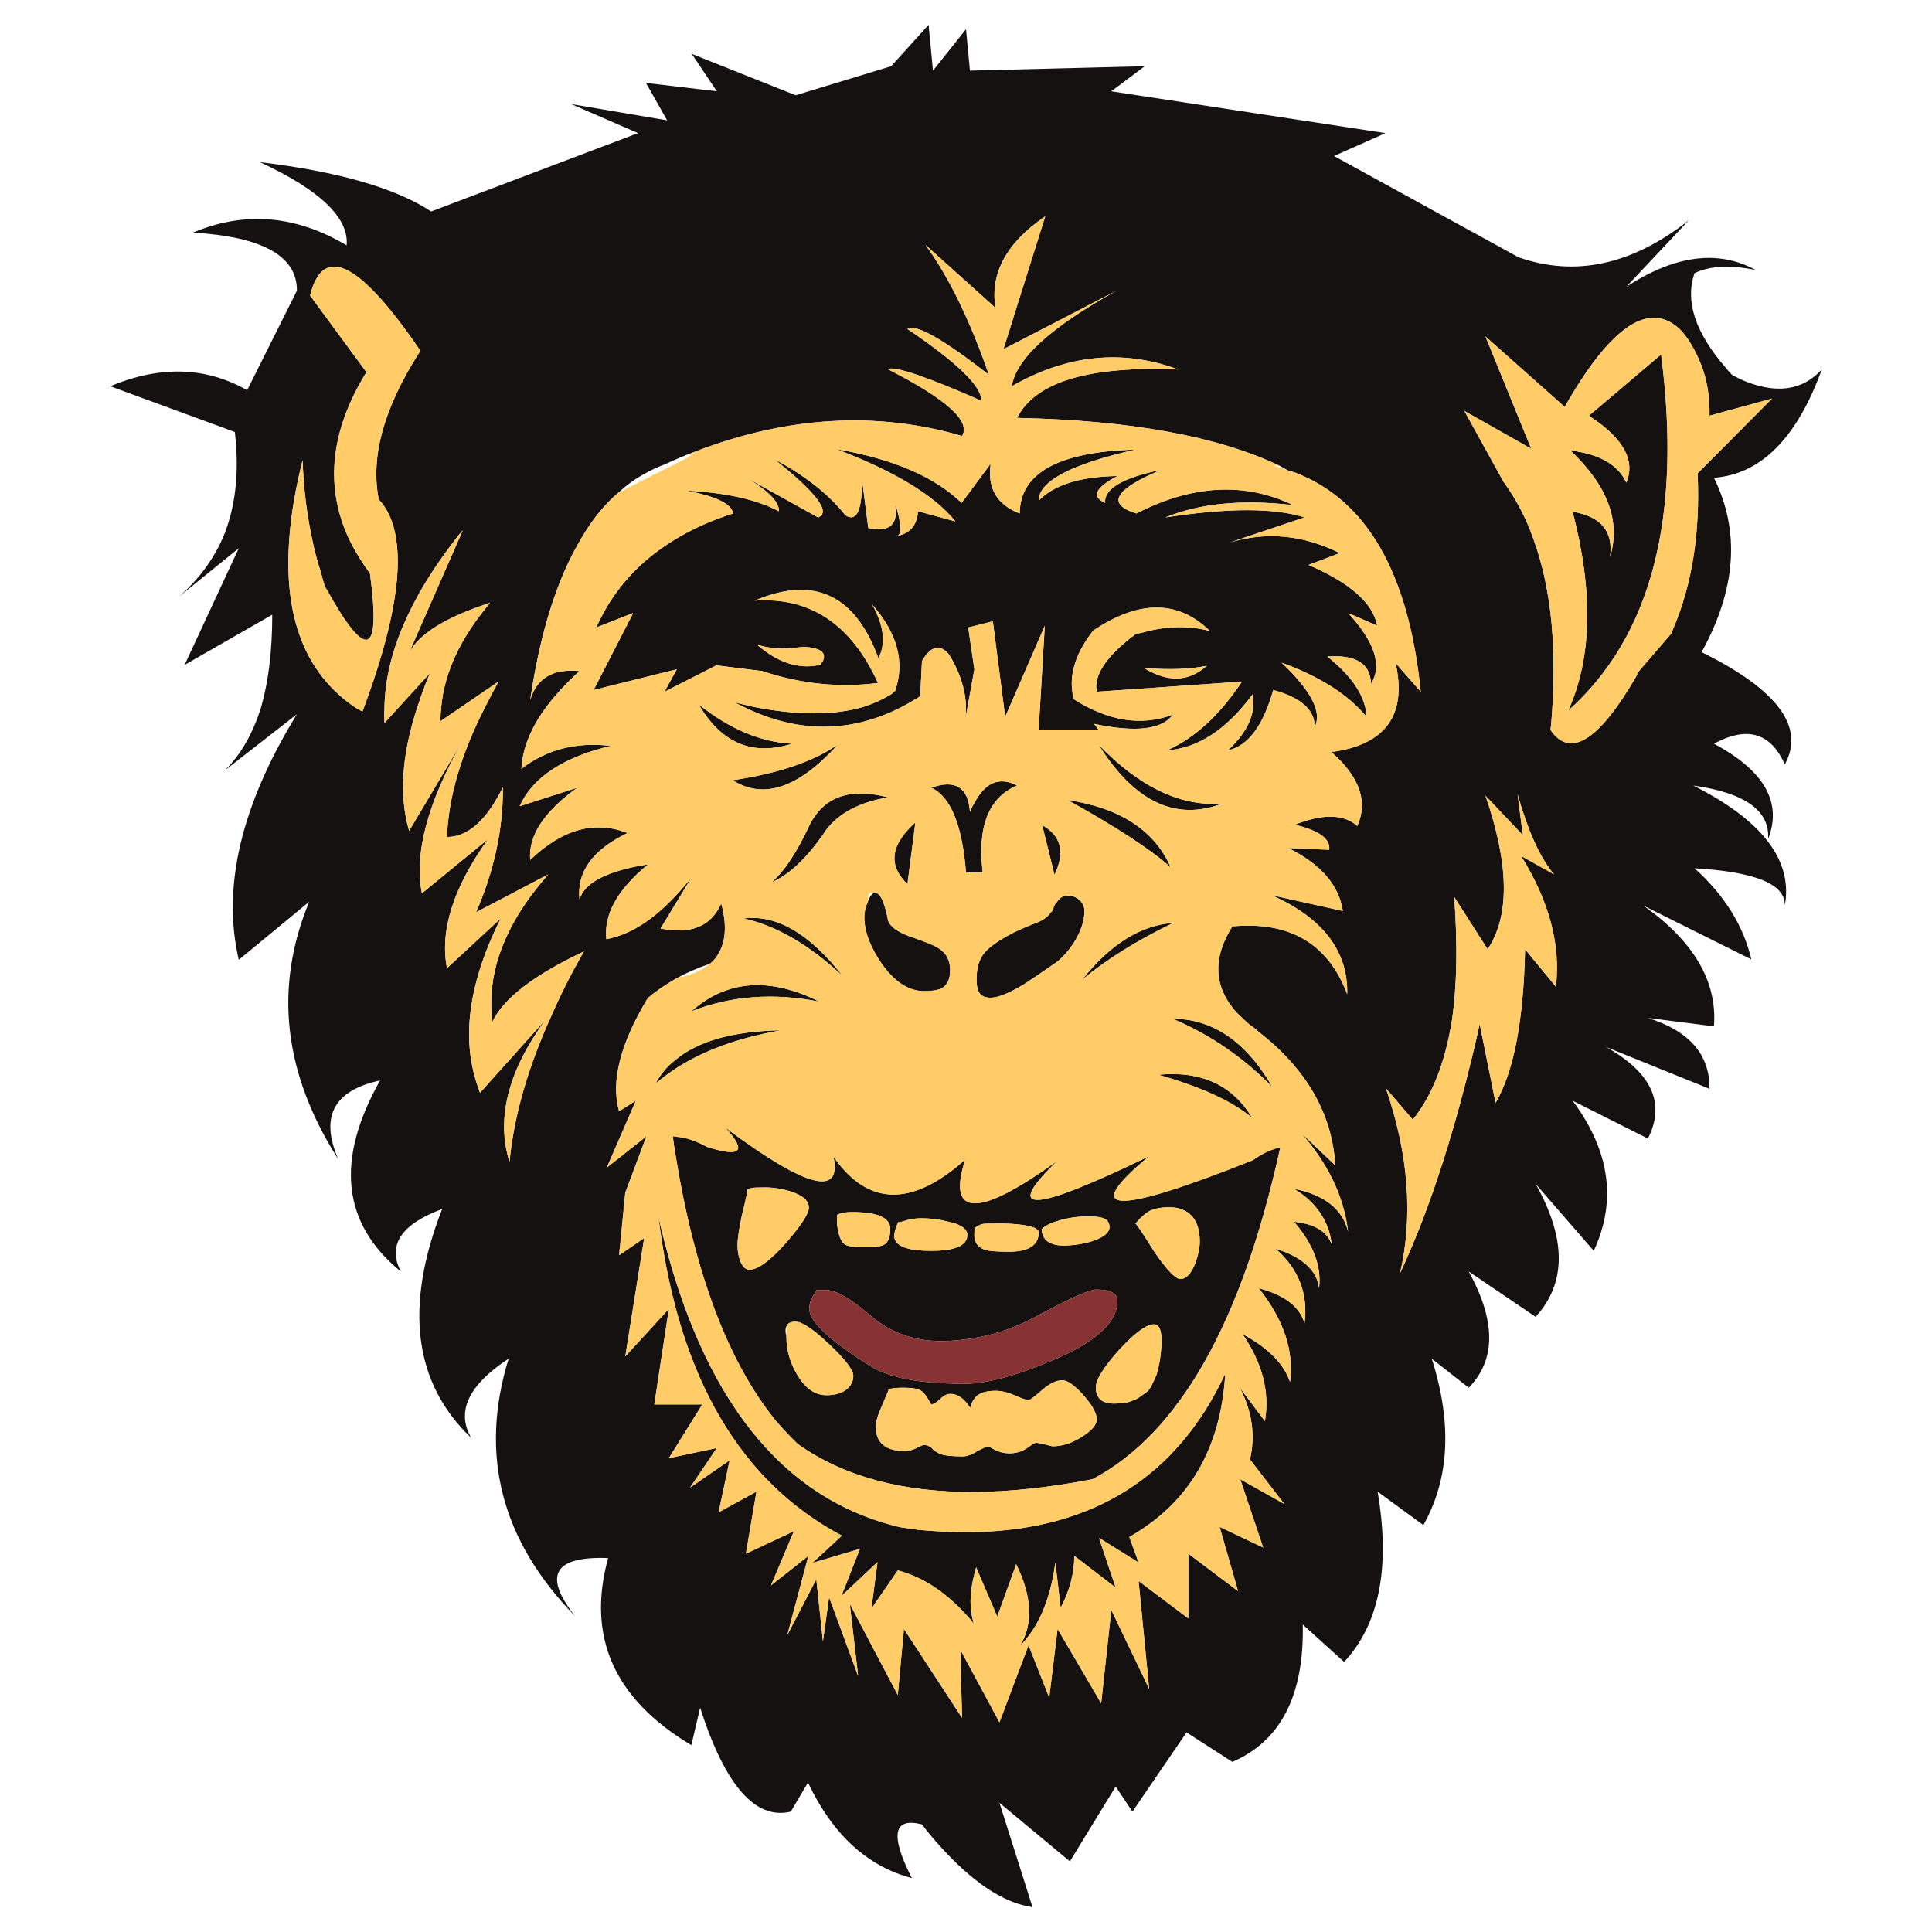 <?xml version="1.0" encoding="utf-8"?>
<!-- Generator: Adobe Illustrator 16.0.0, SVG Export Plug-In . SVG Version: 6.00 Build 0)  -->
<!DOCTYPE svg PUBLIC "-//W3C//DTD SVG 1.1//EN" "http://www.w3.org/Graphics/SVG/1.1/DTD/svg11.dtd">
<svg version="1.1" id="Layer_1" xmlns="http://www.w3.org/2000/svg" xmlns:xlink="http://www.w3.org/1999/xlink" x="0px" y="0px"
	 width="300px" height="300px" viewBox="0 0 300 300" enable-background="new 0 0 300 300" xml:space="preserve">
<g>
	<path fill-rule="evenodd" clip-rule="evenodd" fill="#151110" d="M107.415,8.366l16.132,6.426l14.833-4.513l5.81-6.423l0.683,7.109
		L150,4.539l0.614,6.426l27.138-0.686l-5.193,3.899l42.584,6.493l-7.998,3.554l28.643,15.721c8.838,3.099,17.656,1.186,26.451-5.741
		l-9.705,10.323c7.564-4.923,14.264-5.788,20.098-2.598c-3.92-0.819-7.086-0.661-9.502,0.478c-1.506,4.331,0.09,9.206,4.783,14.627
		c0.32,0.412,0.686,0.822,1.096,1.232c0.41,0.182,0.818,0.388,1.229,0.616c5.332,2.371,9.549,1.867,12.648-1.505
		c-3.875,10.663-9.457,16.269-16.748,16.815c4.1,8.295,3.463,17.316-1.916,27.069c11.805,5.833,16.109,11.643,12.922,17.431
		c-2.189-4.923-5.855-5.992-11.006-3.214c7.836,4.192,10.641,9.139,8.406,14.835c0.32-4.422-3.553-7.2-11.621-8.34
		c10.756,5.421,15.494,11.644,14.221,18.661c0.137-3.327-4.535-5.263-14.014-5.81c4.646,4.192,7.588,8.909,8.816,14.148
		l-16.746-8.338c7.838,5.56,11.482,11.801,10.938,18.73l-10.254-1.299c6.424,2.004,9.615,5.673,9.57,11.003l-16.064-6.493
		c7.107,4.01,9.273,8.751,6.494,14.218l-11.689-5.879c5.789,7.794,6.881,15.563,3.281,23.311l-9.023-10.39
		c4.787,8.52,4.787,15.401,0,20.643l-10.389-7.041c4.236,7.703,4.236,13.717,0,18.047l-5.744-4.511
		c3.191,10.024,2.76,18.638-1.299,25.837l-7.107-5.193c2.006,11.756,0.273,20.574-5.195,26.453l-6.426-5.813
		c0.229,10.984-3.416,18.092-10.936,21.328l-7.109-4.58l-8.406,12.303l-2.6-3.895l-7.107,11.621l-10.939-9.094l5.127,16.203
		c-2.869-0.41-5.877-1.869-9.021-4.377c-2.233-1.775-4.534-4.076-6.905-6.902c-0.41-0.504-0.82-1.025-1.229-1.572
		c-4.467-1.139-4.99,1.639-1.572,8.34c-6.927-1.824-12.305-6.768-16.132-14.836l-2.665,4.512
		c-5.515,1.322-10.208-4.053-14.081-16.131l-1.368,5.811c-11.984-7.154-16.291-16.838-12.918-29.051
		c-8.432-0.318-10.141,2.689-5.127,9.023c-11.485-11.758-14.924-25.086-10.323-39.987c-6.243,4.101-8.18,8.202-5.81,12.302
		c-8.933-8.52-10.436-20.369-4.511-35.543c-6.38,2.368-8.522,5.604-6.425,9.705c-9.115-7.428-10.186-17.316-3.214-29.667
		c-7.2,1.551-9.364,5.63-6.493,12.237c-8.522-13.352-10.025-26.683-4.511-39.989l-10.938,9.024
		c-2.644-11.303,0.364-24.016,9.023-38.142l-11.209,8.748c2.505-2.461,4.398-5.764,5.673-9.911c1.138-4.01,1.709-8.772,1.709-14.287
		l-13.604,7.792l8.408-18.114l-9.364,7.588c3.054-2.642,5.354-5.719,6.903-9.228c1.96-4.647,2.576-10.117,1.848-16.406
		l-19.346-7.108c7.749-3.236,14.833-3.03,21.259,0.616l7.725-15.449c0.046-5.376-5.333-8.384-16.132-9.023
		c8.02-3.373,15.974-2.711,23.857,1.984c0.365-4.286-4.125-8.59-13.467-12.921c12.168,1.458,21.031,4.012,26.591,7.655
		l32.126-12.166l-10.39-4.511l14.903,2.529l-3.281-5.812l11.003,1.301L107.415,8.366z M56.899,57.787
		c-5.56,9.024-6.493,17.592-2.802,25.703c0.911,1.913,2.028,3.76,3.348,5.537c1.733,12.851-0.5,13.695-6.699,2.528
		c-0.137-0.18-0.25-0.386-0.34-0.616c-0.228-0.683-0.41-1.345-0.546-1.98c-0.594-1.778-1.071-3.602-1.436-5.469
		c-0.822-3.873-1.299-7.883-1.436-12.031c-1.095,4.331-1.778,8.34-2.051,12.031c-0.957,12.211,2.392,20.962,10.049,26.249
		c0.41,0.273,0.844,0.522,1.297,0.752c0.093-0.273,0.182-0.525,0.275-0.752c4.283-11.574,5.922-20.324,4.92-26.249
		c-0.41-2.507-1.299-4.489-2.665-5.946c-1.323-6.608,0.798-14.241,6.356-22.9c0.045-0.046,0.091-0.091,0.136-0.137
		c-9.433-13.853-15.152-16.725-17.156-8.612L56.899,57.787z M198.738,72.347c-9.617-4.602-23.221-7.087-40.81-7.452
		c2.825-5.604,11.164-8.11,25.017-7.519c-8.611-3.19-17.223-2.325-25.836,2.598c0.637-4.24,6.061-9.182,16.268-14.833l-17.567,9.091
		l6.495-20.643c-6.016,4.103-8.592,8.841-7.725,14.217l-10.869-9.774c3.6,4.921,6.881,11.644,9.844,20.166
		c-7.2-5.605-11.416-7.976-12.646-7.111c7.701,5.196,11.528,8.911,11.483,11.143c-8.614-3.782-13.465-5.422-14.561-4.921
		c9.115,4.647,12.966,8.111,11.552,10.39c-13.261-3.873-27.045-3.077-41.355,2.392c-1.594,0.592-3.167,1.253-4.717,1.982
		c-1.23,0.458-2.392,1.002-3.485,1.642c-1.323,0.729-2.598,1.664-3.828,2.802c-2.143,1.824-4.033,4.146-5.675,6.972
		c-3.782,6.244-6.448,14.651-7.996,25.223c1.002-3.417,3.555-4.923,7.655-4.511c-2.051,1.867-3.76,3.713-5.126,5.537
		c-2.416,3.235-3.715,6.447-3.897,9.637c3.921-3.008,8.544-4.192,13.877-3.554c-7.428,1.776-12.145,4.899-14.15,9.366l8.954-2.874
		c-5.194,3.739-7.631,7.476-7.313,11.212c5.012-4.786,10.047-6.174,15.107-4.17c-5.424,2.598-7.907,6.038-7.452,10.323
		c0.774-2.644,4.329-4.467,10.663-5.469c-4.738,3.873-6.905,7.749-6.493,11.622c3.554-0.64,7.109-2.85,10.663-6.632
		c0.865-0.911,1.73-1.915,2.598-3.008l-4.854,7.998c0.774,0.137,1.527,0.228,2.255,0.273c3.463,0.182,5.855-1.208,7.176-4.17
		c1.05,3.873,0.64,6.835-1.229,8.887c-0.182,0.182-0.364,0.342-0.546,0.477c-1.867,0.64-3.554,1.368-5.06,2.189
		c-0.137,0.044-0.25,0.113-0.34,0.205c-1.596,0.91-3.008,1.891-4.237,2.938c-4.285,7.111-5.765,12.967-4.444,17.568l2.598-1.642
		l-4.513,10.392l6.152-4.854l-3.281,8.748l-0.957,9.707l3.895-2.665l-2.938,18.388l6.768-7.382l-2.257,14.831h7.451l-5.194,8.34
		l7.449-1.572L107.142,231l6.152-4.236l-1.709,8.064l5.877-3.211l-1.639,9.637l7.449-3.486l-3.555,8.41l5.81-4.584l-3.279,12.305
		l4.511-8.68l1.026,9.637l0.957-6.836l4.513,12.238l-1.301-11.211l7.452,14.148l0.956-10.252l9.024,13.807l-0.273-10.596
		l6.083,11.279l4.514-11.963l3.211,8.135l1.299-10.662l6.768,11.553l1.574-14.492l5.877,12.236l-1.641-16.748l7.725,5.811v-10.049
		l7.723,5.811l-2.869-9.98l6.766,3.211l-3.553-10.594l6.834,3.828l-5.33-6.904c0.865-3.736,0.342-7.449-1.574-11.141l3.896,5.193
		c0.775-4.51-0.385-9.021-3.484-13.533c3.965,2.143,6.424,4.625,7.383,7.451c0.637-4.832-0.98-9.684-4.854-14.561
		c4.01,1.05,6.379,2.871,7.107,5.469c0.592-4.604-0.91-8.477-4.51-11.619c4.191,1.318,6.447,3.37,6.766,6.15
		c0.41-3.418-0.889-6.857-3.895-10.322c3.188,0.318,5.148,1.505,5.877,3.557c-0.455-3.693-2.414-6.586-5.877-8.684
		c4.783,0.959,7.586,3.192,8.408,6.699c-0.641-5.467-3.1-10.617-7.385-15.447l5.4,5.127c-0.502-8.068-4.488-14.992-11.963-20.78
		c-0.41-0.409-0.844-0.753-1.297-1.026c-0.32-0.272-0.594-0.523-0.822-0.752c-0.5-0.455-0.934-0.865-1.299-1.229
		c-3.508-3.964-3.713-8.408-0.613-13.331c8.93-0.82,14.879,2.689,17.84,10.529c0.139-6.701-3.783-11.828-11.756-15.382l11.072,2.461
		c-0.592-4.01-3.418-7.267-8.475-9.774l6.355,0.273c0.229-1.687-1.549-2.984-5.332-3.897c4.375-1.73,7.611-1.664,9.707,0.206
		c1.686-3.83,0.342-7.657-4.031-11.485c8.428-1.139,11.756-5.741,9.979-13.808l3.895,4.443
		c-1.867-18.455-8.383-29.803-19.549-34.041c-0.316-0.091-0.639-0.182-0.957-0.273C199.693,72.872,199.238,72.62,198.738,72.347z
		 M113.84,79.731c-0.228-1.505-2.689-2.689-7.384-3.556c6.243,0.318,11.075,1.39,14.493,3.214c0.091-1.414-1.618-3.168-5.126-5.264
		l11.209,6.22c2.051-0.774-0.206-3.782-6.766-9.023c4.784,2.552,8.451,5.447,11.003,8.681c1.733,1.141,2.598-0.683,2.598-5.467
		l0.957,7.449c3.372,0.731,4.762-0.568,4.17-3.895c0.957,3.145,1.071,4.854,0.343,5.127c2.004-0.41,3.075-1.688,3.212-3.828
		l5.81,1.572c-3.236-4.012-9.386-7.747-18.455-11.212c8.749,1.505,15.219,4.285,19.414,8.34l4.511-6.083
		c-0.547,3.782,0.956,6.356,4.51,7.725c0.046-6.291,6.04-9.594,17.979-9.913c-10.025,2.277-15.037,4.92-15.037,7.929
		c2.367-2.459,6.447-3.737,12.234-3.828c-3.463,1.824-4.1,3.214-1.914,4.17c-0.182-2.188,2.713-3.897,8.682-5.126
		c-7.246,3.053-8.521,5.309-3.828,6.768c8.705-4.467,16.814-4.901,24.336-1.299c-7.885-0.913-14.492-0.275-19.824,1.913
		c9.752-1.503,16.953-1.503,21.6,0l-11.621,3.897c5.697-1.732,11.395-1.186,17.09,1.64l-4.852,1.846
		c6.471,2.78,10.025,5.924,10.662,9.433l-4.51-1.982c4.146,4.511,5.33,8.18,3.555,11.006c-0.094-3.145-2.35-4.557-6.77-4.238
		c3.92,3.145,5.947,6.265,6.084,9.364c-2.869-3.463-7.268-6.265-13.191-8.41c4.602,4.376,6.311,7.703,5.125,9.982
		c0.047-2.644-2.096-4.559-6.426-5.743c-1.596,5.606-3.941,8.727-7.039,9.364c3.098-2.869,4.375-5.764,3.828-8.681
		c-4.057,5.469-8.477,8.362-13.264,8.681c4.24-1.867,8.113-5.424,11.623-10.663l-22.559,1.572c-0.502-2.414,1.299-5.242,5.4-8.475
		c0.184-0.091,0.387-0.251,0.615-0.479c0.41-0.091,0.82-0.182,1.232-0.273c3.6-1.002,7.039-1.071,10.32-0.206
		c-4.924-4.83-10.961-4.854-18.115-0.067c-2.916,3.737-3.918,7.291-3.008,10.663c5.379,3.418,10.504,4.214,15.379,2.392
		c-1.684,2.325-5.764,2.802-12.234,1.436l0.684,0.889h-9.295l0.956-16.132l-6.152,14.15l-1.913-14.833l-3.827,0.957l0.956,6.493
		l-1.436,7.931c0.091-0.683,0.137-1.39,0.137-2.119c-0.091-2.689-0.957-5.378-2.598-8.065c-1.412-1.733-2.826-1.414-4.237,0.956
		l-0.273,5.469c-0.911,0.59-1.845,1.139-2.802,1.64c-8.021,4.146-16.247,4.146-24.679,0c-0.453-0.228-0.911-0.456-1.366-0.685
		c1.002,0.229,1.96,0.458,2.871,0.685c6.881,1.366,12.624,1.366,17.226,0c1.55-0.501,2.984-1.163,4.307-1.982
		c0.182-0.182,0.364-0.343,0.546-0.479c1.548-4.465,0.364-8.933-3.554-13.397c1.824,3.281,2.143,6.061,0.957,8.338
		c-3.6-9.889-10.002-12.873-19.208-8.954c8.614-0.592,14.992,3.669,19.14,12.784c-5.97,0.774-11.962,0.158-17.978-1.846
		l-7.108-0.889l-8.065,4.101l1.913-3.487l-12.918,3.214l6.15-11.962l-5.74,2.255c2.552-5.74,6.629-10.299,12.235-13.671
		C107.506,82.123,110.514,80.778,113.84,79.731z M68.521,109.738c0.501-5.378,3.03-10.754,7.586-16.132
		c-6.79,2.188-10.982,4.762-12.576,7.725l8.338-19.003c-0.364,0.41-0.683,0.798-0.957,1.162
		c-7.291,9.342-11.029,18.093-11.212,26.249c-0.045,0.82-0.045,1.664,0,2.529l7.042-7.725c-0.729,1.776-1.366,3.509-1.915,5.196
		c-2.459,7.428-2.893,13.853-1.297,19.277l8.408-14.15c-5.515,9.661-7.657,17.614-6.426,23.855l10.253-8.406
		c-5.378,7.519-7.497,14.194-6.358,20.027l8.34-7.725c-3.782,7.564-5.378,14.399-4.786,20.506c0.228,2.234,0.752,4.422,1.572,6.563
		l10.117-11.279c-5.786,7.977-7.631,15.313-5.537,22.012c0.686-7.154,2.895-14.812,6.632-22.968c1.366-3.145,3.008-6.38,4.92-9.707
		c-7.746,3.646-12.487,7.291-14.217,10.938c-0.957-7.611,1.937-15.245,8.681-22.9l-11.21,5.879
		c2.826-6.471,4.214-12.942,4.17-19.413c-2.552,5.148-5.448,7.725-8.683,7.725c0.228-6.198,2.212-12.942,5.948-20.233
		c0.638-1.275,1.321-2.574,2.05-3.897l-9.021,6.152C68.384,111.265,68.43,110.513,68.521,109.738z M104.474,176.453
		c0.091,0,0.206,0,0.343,0c0.091,0,0.182,0.022,0.273,0.068c1.366,0.09,2.938,0.615,4.716,1.572c5.285,1.685,6.22,0.683,2.802-3.008
		c12.532,9.342,18.138,10.845,16.815,4.512c5.333,7.701,12.144,7.861,20.439,0.478c-1.412,4.466-0.935,6.723,1.436,6.769
		c2.368,0.091,6.653-2.098,12.85-6.563c-8.566,8.293-3.805,8.041,14.287-0.752c-10.846,9.023-5.467,9.227,16.131,0.613
		c1.367-1.002,2.781-1.661,4.238-1.98c-5.971,27.249-15.699,44.432-29.188,51.539c-6.653,1.275-12.76,1.938-18.318,1.982
		c-11.209,0.047-20.348-2.438-27.411-7.451c-1.184-1.139-2.325-2.346-3.418-3.621c-7.473-9.206-12.69-23.129-15.653-41.766
		C104.68,178.069,104.565,177.273,104.474,176.453z M101.809,168.25c0.729-1.414,1.732-2.62,3.008-3.621
		c3.509-2.963,9-4.514,16.473-4.65c-6.699,1.187-12.189,3.19-16.473,6.016C103.724,166.723,102.72,167.476,101.809,168.25z
		 M115.959,185.475c-0.182,0.868-0.434,1.939-0.752,3.213c-0.455,2.145-0.683,3.692-0.683,4.648c0,0.914,0.137,1.732,0.41,2.462
		c0.364,0.911,0.843,1.366,1.436,1.366c1.321,0,3.235-1.412,5.74-4.238c2.325-2.688,3.487-4.488,3.487-5.398
		c0-1.094-0.957-1.938-2.872-2.529c-1.32-0.412-2.62-0.615-3.897-0.615c-1.138,0-1.797,0.023-1.98,0.066
		c-0.275,0.046-0.524,0.115-0.752,0.206C116.05,184.883,116.005,185.156,115.959,185.475z M102.425,190.328
		c-0.091-0.592-0.161-1.16-0.206-1.709c0.091,0.549,0.206,1.117,0.343,1.709c6.426,26.887,18.843,42.496,37.252,46.822
		c0.911,0.139,1.87,0.275,2.871,0.412c2.962,0.273,5.834,0.389,8.614,0.342c18.5-0.41,31.488-8.611,38.961-24.607
		c-0.682,11.666-5.648,20.117-14.9,25.359l1.436,3.965l-6.152-3.828l2.598,7.725l-6.425-4.924c0,2.689-0.707,5.379-2.118,8.068
		l-0.82-7.041c-0.776,5.742-2.598,10.049-5.469,12.92c2.049-3.418,1.846-7.633-0.616-12.646l-2.938,8.133l-3.281-7.654
		c-0.092,0.318-0.182,0.658-0.273,1.025c-0.774,3.008-0.798,5.582-0.069,7.725c-3.646-4.422-7.588-7.178-11.825-8.271l-4.101,5.947
		l0.957-7.246l-5.606,5.264l2.871-7.314l-7.382,2.188l4.58-4.236C115.003,230.111,105.569,214.07,102.425,190.328z M237.631,82.394
		c0.184,0.503,0.365,1.004,0.547,1.505c2.781,7.701,3.67,17.292,2.666,28.777c-0.045,0.182-0.068,0.41-0.068,0.683
		c0.137,0.185,0.25,0.343,0.342,0.479c3.053,3.736,7.359,0.819,12.92-8.749c0.137-0.275,0.273-0.548,0.41-0.822l5.057-5.879
		c0.092-0.226,0.186-0.456,0.273-0.683c2.965-6.881,4.24-14.949,3.828-24.198l11.555-11.622l-9.707,2.667
		c0.045-2.507-0.273-4.832-0.959-6.972c-0.865-2.507-1.982-4.559-3.348-6.152c-4.832-4.968-10.891-1.047-18.182,11.756L230.66,52.25
		l7.107,17.431l-10.389-5.879l6.082,11.005C235.104,77.042,236.494,79.571,237.631,82.394z M235.65,123.34l0.818,6.358l-5.809-6.152
		c3.691,10.708,3.803,18.661,0.342,23.857l-5.195-8.134c0.547,7.382,0.434,13.762-0.344,19.138
		c-1.047,6.563-3.074,11.713-6.082,15.449l-4.17-4.854c3.508,10.254,4.236,19.824,2.188,28.711
		c4.738-10.119,8.863-23.016,12.371-38.69l2.463,12.235c2.824-4.832,4.352-12.782,4.58-23.855l4.783,5.81
		c0.775-6.472-1.025-13.24-5.4-20.303l5.127,2.871C239.18,133.274,237.289,129.128,235.65,123.34z M243.852,69.955
		c4.512,0.546,7.406,2.21,8.682,4.99c1.459-3.463-0.479-6.926-5.811-10.39l11.211-9.503c3.279,25.338-1.527,43.771-14.422,55.3
		c3.689-8.156,3.918-18.455,0.682-30.896c4.42,0.731,6.357,3.078,5.811,7.042C251.691,80.937,249.639,75.424,243.852,69.955z
		 M187.389,103.382c-2.596,0.544-5.855,0.66-9.773,0.341C181.352,106,184.611,105.887,187.389,103.382z M124.777,100.441
		c-3.236,0.41-5.673,0.273-7.315-0.41c3.19,2.78,6.356,3.873,9.503,3.281c0.182,0,0.319-0.021,0.41-0.069
		c0.136-0.228,0.273-0.432,0.41-0.614C128.377,101.307,127.375,100.578,124.777,100.441z M134.824,139.882
		c0.273-0.774,0.616-1.184,1.025-1.23c0.273,0,0.525,0.137,0.753,0.41c0.273,0.364,0.5,0.843,0.683,1.436
		c0.228,0.638,0.434,1.459,0.616,2.461c0.319,0.911,1.39,1.709,3.211,2.392c2.644,0.911,4.192,1.548,4.65,1.913
		c1.184,0.729,1.776,1.869,1.776,3.417c0,1.369-0.456,2.303-1.366,2.805c-0.592,0.273-1.481,0.409-2.665,0.409
		c-2.416,0-4.626-1.436-6.632-4.307c-1.778-2.598-2.665-4.99-2.665-7.176c0-0.776,0.182-1.575,0.546-2.395
		C134.757,139.973,134.778,139.928,134.824,139.882z M137.901,123.819c-4.376,0.729-7.564,2.392-9.57,4.99
		c-2.871,4.283-5.719,7.018-8.544,8.202c1.958-1.639,3.943-4.624,5.947-8.954C127.967,123.683,132.022,122.269,137.901,123.819z
		 M140.909,137.284c-3.053-2.917-2.644-6.105,1.229-9.568L140.909,137.284z M151.299,124.708c1.686-3.236,3.895-4.149,6.63-2.735
		c-4.42,1.869-6.198,6.38-5.331,13.534H150c-0.592-7.427-2.392-11.825-5.4-13.194c3.737-1.32,5.743-0.067,6.014,3.761
		C150.798,125.574,151.025,125.118,151.299,124.708z M152.665,148.223c0.638-0.913,1.96-1.915,3.964-3.008
		c0.959-0.546,2.553-1.253,4.787-2.119c0.773-0.365,1.344-0.82,1.709-1.369c0.091-0.091,0.182-0.182,0.273-0.273
		c0.136-0.273,0.227-0.522,0.272-0.752c0.137-0.273,0.295-0.499,0.478-0.683c0.412-0.637,0.958-0.956,1.641-0.956
		c0.684,0,1.3,0.228,1.846,0.683c0.502,0.503,0.753,1.071,0.753,1.708c0,1.551-0.546,3.19-1.642,4.923
		c-1.047,1.594-2.164,2.756-3.348,3.485c-1.643,1.138-3.055,2.097-4.238,2.871c-2.37,1.457-4.148,2.188-5.332,2.188
		c-0.82,0-1.391-0.229-1.709-0.684c-0.319-0.457-0.479-1.162-0.479-2.121C151.64,150.433,151.982,149.133,152.665,148.223z
		 M163.738,135.851l-1.912-7.725C164.787,129.766,165.426,132.342,163.738,135.851z M143.028,189.168
		c-0.638,0-1.344,0.09-2.119,0.273c-0.412,0.135-0.798,0.25-1.163,0.341c-0.091,0-0.182,0-0.273,0
		c-0.045,0.046-0.069,0.114-0.069,0.206c-0.091,0.137-0.159,0.295-0.204,0.477c-0.228,0.592-0.342,1.072-0.342,1.436
		c0,1.549,1.915,2.325,5.742,2.325c3.737,0,5.604-0.819,5.604-2.462c0-0.091,0-0.158,0-0.203c-0.183-0.867-1.161-1.483-2.938-1.848
		C145.899,189.348,144.485,189.168,143.028,189.168z M138.242,190.808c0-1.73-1.982-2.598-5.946-2.598
		c-0.911,0-1.618,0.112-2.119,0.343c-0.091,0.045-0.158,0.091-0.206,0.135v1.301c0.182,1.685,0.57,2.756,1.162,3.211
		c0.456,0.319,1.481,0.48,3.078,0.48c1.548,0,2.574-0.137,3.075-0.41C137.923,192.904,138.242,192.083,138.242,190.808z
		 M126.623,200.721c-0.091,0.089-0.183,0.203-0.273,0.34c-0.045,0.092-0.115,0.204-0.206,0.344c-0.319,0.59-0.477,1.205-0.477,1.845
		c0,2.004,3.279,5.036,9.843,9.091c2.96,1.688,7.677,2.529,14.148,2.529c0.547,0,1.095-0.021,1.642-0.068
		c3.236-0.32,7.268-1.504,12.1-3.557c6.744-2.822,10.115-5.9,10.115-9.227c0-1.184-1.092-1.776-3.281-1.776
		c-1.047,0-4.033,1.321-8.953,3.964c-3.281,1.822-6.607,3.008-9.98,3.555c-1.732,0.318-3.463,0.479-5.196,0.479
		c-4.237,0-7.883-1.323-10.937-3.966c-3.008-2.599-5.309-3.92-6.905-3.965c-0.091,0-0.158,0-0.204,0c-0.319,0-0.547,0-0.683,0
		h-0.139c-0.271,0-0.431,0-0.477,0C126.713,200.445,126.668,200.582,126.623,200.721z M122.179,205.848
		c-0.137,0.18-0.204,0.432-0.204,0.75c0,0.364,0.045,0.594,0.134,0.684c0,0.09,0,0.182,0,0.275c0,2.14,0.594,4.168,1.778,6.08
		c1.229,2.006,2.713,3.008,4.443,3.008c1.184,0,2.165-0.25,2.938-0.75c0.822-0.594,1.232-1.346,1.232-2.258
		c0-0.908-1.253-2.551-3.76-4.92c-2.461-2.325-4.192-3.485-5.194-3.485c-0.549,0-0.935,0.112-1.163,0.341
		C122.292,205.617,122.224,205.709,122.179,205.848z M138.105,215.688c-0.091,0-0.158,0-0.204,0l0.067,0.207
		c-0.228,0.5-0.547,1.254-0.957,2.256c-0.683,1.502-1.026,2.619-1.026,3.348c0,2.553,1.527,3.83,4.58,3.83
		c0.501,0,1.093-0.16,1.778-0.48c0.592-0.318,0.98-0.479,1.163-0.479c0.364,0,0.729,0.137,1.093,0.41
		c0.41,0.455,0.911,0.799,1.503,1.025c0.64,0.23,1.8,0.344,3.487,0.344c0.41,0,0.98-0.184,1.708-0.549
		c0.137-0.045,0.273-0.135,0.41-0.271c1.047-0.504,1.594-0.752,1.639-0.752c0.137,0,0.502,0.182,1.096,0.545
		c0.729,0.365,1.481,0.547,2.256,0.547c1.093,0,2.027-0.273,2.802-0.82c0.729-0.545,1.185-0.818,1.368-0.818
		c0.318,0,1.16,0.182,2.529,0.547c1.548,0,3.098-0.502,4.646-1.506c1.506-0.957,2.256-1.844,2.256-2.666
		c0-0.955-0.705-2.23-2.119-3.826c-1.366-1.504-2.438-2.256-3.211-2.256c-0.957,0-2.028,0.525-3.215,1.572
		c-1.139,1.002-1.821,1.502-2.049,1.502c-0.365,0-1.096-0.248-2.188-0.752c-1.048-0.455-2.028-0.684-2.938-0.684
		c-1.642,0-2.734,0.41-3.281,1.232c-0.273,0.318-0.455,0.729-0.546,1.23l-0.139,0.135c-0.911-1.41-1.913-2.117-3.006-2.117
		c-0.548,0-1.071,0.248-1.572,0.752c-0.548,0.547-1.025,0.842-1.436,0.887c-0.64-1.184-1.162-1.891-1.572-2.119
		c-0.455-0.318-1.344-0.477-2.667-0.477c-0.865,0-1.502,0.045-1.913,0.137C138.311,215.621,138.196,215.643,138.105,215.688z
		 M165.106,193.406c1.595,0,3.167-0.252,4.717-0.753c1.64-0.593,2.46-1.3,2.46-2.118c0-0.822-0.479-1.324-1.434-1.506
		c-0.412-0.091-1.096-0.137-2.053-0.137c-1.548,0-3.053,0.23-4.51,0.684c-1.004,0.275-1.778,0.64-2.325,1.095
		c-0.091,0.046-0.16,0.115-0.206,0.206c0,0.684,0.252,1.275,0.753,1.776C163.146,193.154,164.014,193.406,165.106,193.406z
		 M161.279,191.354c0-0.546-0.865-0.934-2.598-1.162c-1.048-0.137-2.165-0.203-3.352-0.203c-1.594,0-2.504,0.021-2.732,0.066
		c-0.412,0.092-0.822,0.298-1.231,0.616c-0.046,0.228-0.067,0.547-0.067,0.956v0.344c0.046,1.047,0.613,1.754,1.709,2.118
		c0.638,0.183,1.867,0.273,3.691,0.273c2.643,0,4.146-0.753,4.51-2.258c0.047-0.18,0.07-0.407,0.07-0.683V191.354z M173.719,209.675
		c-2.369,2.644-3.555,4.556-3.555,5.741c0,1.686,0.934,2.527,2.805,2.527c1.273,0,2.254-0.158,2.938-0.477
		c0.273-0.092,0.57-0.229,0.889-0.412c0.455-0.318,0.957-0.684,1.504-1.094c0.227-0.318,0.41-0.615,0.547-0.887
		c0.275-0.549,0.523-1.096,0.752-1.641c0.5-1.73,0.752-3.51,0.752-5.334c0-1.639-0.389-2.459-1.162-2.459
		C178.004,205.641,176.18,206.986,173.719,209.675z M184.725,158.406c5.104,0.911,9.387,4.377,12.85,10.391
		c-4.51-4.603-9.66-8.135-15.449-10.594C182.994,158.203,183.859,158.27,184.725,158.406z M179.871,166.884
		c6.652-0.638,11.506,1.594,14.561,6.698C191.422,171.029,186.57,168.797,179.871,166.884z M185.135,188.893
		c-0.867-0.956-2.051-1.434-3.555-1.434c-1.275,0-2.322,0.204-3.145,0.614c-0.684,0.409-1.391,1.05-2.119,1.915
		c0,0.043,0.045,0.089,0.137,0.137c0.637,0.865,1.551,2.255,2.734,4.17c1.961,2.869,3.326,4.305,4.102,4.305
		c0.912,0,1.686-0.82,2.324-2.461c0.455-1.275,0.684-2.393,0.684-3.349C186.297,191.103,185.91,189.806,185.135,188.893z
		 M168.045,152.117c4.377-5.512,9.092-8.451,14.15-8.815C176.543,146.035,171.828,148.973,168.045,152.117z M107.346,157.04
		c5.515-4.875,12.144-5.378,19.89-1.505C120.129,154.123,113.498,154.625,107.346,157.04z M130.86,151.57
		c-5.15-4.829-10.277-7.815-15.38-8.954C120.583,141.979,125.709,144.963,130.86,151.57z M108.508,109.396
		c4.83,3.83,9.661,5.857,14.491,6.083C116.848,117.439,112.017,115.412,108.508,109.396z M170.574,115.617
		c6.379,6.608,12.783,9.659,19.209,9.158C182.537,127.556,176.135,124.502,170.574,115.617z M165.789,124.229
		c8.158,1.229,13.49,4.717,15.996,10.457C178.686,131.908,173.354,128.421,165.789,124.229z M130.107,115.617
		c-6.107,6.743-11.55,8.59-16.336,5.537C120.834,120.106,126.28,118.259,130.107,115.617z"/>
	<path fill-rule="evenodd" clip-rule="evenodd" fill="#FFCC67" d="M56.899,57.787l-8.748-11.893
		c2.004-8.113,7.723-5.241,17.156,8.612c-0.045,0.045-0.091,0.091-0.136,0.137c-5.559,8.659-7.679,16.292-6.356,22.9
		c1.366,1.458,2.255,3.439,2.665,5.946c1.002,5.925-0.637,14.675-4.92,26.249c-0.093,0.228-0.182,0.479-0.275,0.752
		c-0.453-0.23-0.887-0.479-1.297-0.752c-7.657-5.287-11.006-14.038-10.049-26.249c0.273-3.691,0.957-7.701,2.051-12.031
		c0.137,4.148,0.614,8.158,1.436,12.031c0.364,1.867,0.841,3.691,1.436,5.469c0.137,0.635,0.319,1.297,0.546,1.98
		c0.091,0.23,0.204,0.436,0.34,0.616c6.198,11.167,8.432,10.323,6.699-2.528c-1.32-1.776-2.438-3.624-3.348-5.537
		C50.406,75.379,51.339,66.811,56.899,57.787z M108.029,70.092c14.311-5.469,28.094-6.265,41.355-2.392
		c1.414-2.279-2.438-5.743-11.552-10.39c1.095-0.501,5.946,1.139,14.561,4.921c0.045-2.231-3.783-5.946-11.483-11.143
		c1.229-0.865,5.445,1.505,12.646,7.111c-2.962-8.522-6.244-15.245-9.844-20.166l10.869,9.774
		c-0.867-5.376,1.709-10.114,7.725-14.217l-6.495,20.643l17.567-9.091c-10.207,5.651-15.631,10.594-16.268,14.833
		c8.613-4.923,17.225-5.788,25.836-2.598c-13.853-0.592-22.191,1.915-25.017,7.519c17.589,0.364,31.192,2.85,40.81,7.452
		c-0.41-0.046-0.844-0.067-1.299-0.067c0.91,0.182,1.799,0.456,2.664,0.82c0.318,0.091,0.641,0.182,0.957,0.273
		c11.166,4.238,17.682,15.586,19.549,34.041l-3.895-4.443c1.777,8.067-1.551,12.669-9.979,13.808
		c4.373,3.828,5.717,7.655,4.031,11.485c-2.096-1.87-5.332-1.937-9.707-0.206c3.783,0.913,5.561,2.21,5.332,3.897l-6.355-0.273
		c5.057,2.507,7.883,5.764,8.475,9.774l-11.072-2.461c7.973,3.554,11.895,8.681,11.756,15.382
		c-2.961-7.839-8.91-11.349-17.84-10.529c-3.1,4.923-2.895,9.367,0.613,13.331c0.365,0.364,0.799,0.774,1.299,1.229
		c0.229,0.229,0.502,0.479,0.822,0.752c0.453,0.273,0.887,0.617,1.297,1.026c7.475,5.788,11.461,12.712,11.963,20.78l-5.4-5.127
		c4.285,4.83,6.744,9.98,7.385,15.447c-0.822-3.507-3.625-5.74-8.408-6.699c3.463,2.098,5.422,4.99,5.877,8.684
		c-0.729-2.052-2.689-3.238-5.877-3.557c3.006,3.465,4.305,6.904,3.895,10.322c-0.318-2.78-2.574-4.832-6.766-6.15
		c3.6,3.143,5.102,7.016,4.51,11.619c-0.729-2.598-3.098-4.419-7.107-5.469c3.873,4.877,5.49,9.729,4.854,14.561
		c-0.959-2.826-3.418-5.309-7.383-7.451c3.1,4.512,4.26,9.023,3.484,13.533l-3.896-5.193c1.916,3.691,2.439,7.404,1.574,11.141
		l5.33,6.904l-6.834-3.828l3.553,10.594l-6.766-3.211l2.869,9.98l-7.723-5.811v10.049l-7.725-5.811l1.641,16.748l-5.877-12.236
		l-1.574,14.492l-6.768-11.553l-1.299,10.662l-3.211-8.135l-4.514,11.963l-6.083-11.279l0.273,10.596l-9.024-13.807l-0.956,10.252
		l-7.452-14.148l1.301,11.211l-4.513-12.238l-0.957,6.836l-1.026-9.637l-4.511,8.68l3.279-12.305l-5.81,4.584l3.555-8.41
		l-7.449,3.486l1.639-9.637l-5.877,3.211l1.709-8.064L107.142,231l4.168-6.152l-7.449,1.572l5.194-8.34h-7.451l2.257-14.831
		l-6.768,7.382l2.938-18.388l-3.895,2.665l0.957-9.707l3.281-8.748l-6.152,4.854l4.513-10.392l-2.598,1.642
		c-1.321-4.602,0.159-10.457,4.444-17.568c1.229-1.047,2.641-2.027,4.237-2.938c0.091-0.092,0.204-0.161,0.34-0.205
		c2.143-0.412,3.83-1.14,5.06-2.189c0.182-0.135,0.364-0.295,0.546-0.477c1.869-2.052,2.279-5.014,1.229-8.887
		c-1.32,2.962-3.712,4.353-7.176,4.17c-0.729-0.046-1.481-0.137-2.255-0.273l4.854-7.998c-0.868,1.093-1.733,2.097-2.598,3.008
		c-3.554,3.782-7.109,5.992-10.663,6.632c-0.412-3.873,1.754-7.749,6.493-11.622c-6.334,1.002-9.889,2.826-10.663,5.469
		c-0.455-4.285,2.028-7.725,7.452-10.323c-5.06-2.003-10.095-0.616-15.107,4.17c-0.319-3.736,2.119-7.473,7.313-11.212l-8.954,2.874
		c2.006-4.467,6.723-7.59,14.15-9.366c-5.333-0.638-9.956,0.546-13.877,3.554c0.182-3.19,1.481-6.402,3.897-9.637
		c1.366-1.824,3.075-3.669,5.126-5.537c-4.101-0.412-6.653,1.093-7.655,4.511c1.548-10.572,4.214-18.979,7.996-25.223
		c1.642-2.826,3.532-5.148,5.675-6.972l10.664-5.4L108.029,70.092z M113.84,79.731c-3.327,1.047-6.334,2.392-9.023,4.032
		c-5.606,3.372-9.683,7.931-12.235,13.671l5.74-2.255l-6.15,11.962l12.918-3.214l-1.913,3.487l8.065-4.101l7.108,0.889
		c6.016,2.004,12.008,2.62,17.978,1.846c-4.148-9.115-10.526-13.376-19.14-12.784c9.206-3.918,15.607-0.935,19.208,8.954
		c1.186-2.277,0.867-5.057-0.957-8.338c3.918,4.465,5.103,8.932,3.554,13.397c-0.182,0.137-0.364,0.297-0.546,0.479
		c-1.323,0.819-2.756,1.481-4.307,1.982c-4.602,1.366-10.345,1.366-17.226,0c-0.911-0.228-1.869-0.456-2.871-0.685
		c0.455,0.229,0.913,0.458,1.366,0.685c8.432,4.146,16.657,4.146,24.679,0c0.957-0.501,1.891-1.05,2.802-1.64l0.273-5.469
		c1.412-2.37,2.826-2.689,4.237-0.956c1.642,2.687,2.507,5.376,2.598,8.065c0,0.729-0.045,1.436-0.137,2.119l1.436-7.931
		l-0.956-6.493l3.827-0.957l1.913,14.833l6.152-14.15l-0.956,16.132h9.295l-0.684-0.889c6.471,1.366,10.551,0.889,12.234-1.436
		c-4.875,1.822-10,1.026-15.379-2.392c-0.91-3.372,0.092-6.926,3.008-10.663c7.154-4.786,13.191-4.762,18.115,0.067
		c-3.281-0.865-6.721-0.796-10.32,0.206c-0.412,0.091-0.822,0.182-1.232,0.273c-0.229,0.228-0.432,0.388-0.615,0.479
		c-4.102,3.233-5.902,6.062-5.4,8.475l22.559-1.572c-3.51,5.239-7.383,8.796-11.623,10.663c4.787-0.319,9.207-3.212,13.264-8.681
		c0.547,2.917-0.73,5.812-3.828,8.681c3.098-0.638,5.443-3.758,7.039-9.364c4.33,1.184,6.473,3.099,6.426,5.743
		c1.186-2.279-0.523-5.606-5.125-9.982c5.924,2.145,10.322,4.946,13.191,8.41c-0.137-3.099-2.164-6.22-6.084-9.364
		c4.42-0.319,6.676,1.093,6.77,4.238c1.775-2.826,0.592-6.495-3.555-11.006l4.51,1.982c-0.637-3.509-4.191-6.653-10.662-9.433
		l4.852-1.846c-5.695-2.826-11.393-3.372-17.09-1.64l11.621-3.897c-4.646-1.503-11.848-1.503-21.6,0
		c5.332-2.188,11.939-2.826,19.824-1.913c-7.521-3.602-15.631-3.168-24.336,1.299c-4.693-1.459-3.418-3.715,3.828-6.768
		c-5.969,1.229-8.863,2.938-8.682,5.126c-2.186-0.956-1.549-2.346,1.914-4.17c-5.787,0.091-9.867,1.368-12.234,3.828
		c0-3.008,5.012-5.652,15.037-7.929c-11.938,0.319-17.933,3.622-17.979,9.913c-3.554-1.368-5.057-3.942-4.51-7.725l-4.511,6.083
		c-4.194-4.055-10.665-6.835-19.414-8.34c9.069,3.465,15.219,7.2,18.455,11.212l-5.81-1.572c-0.137,2.14-1.208,3.417-3.212,3.828
		c0.729-0.273,0.614-1.982-0.343-5.127c0.592,3.327-0.798,4.626-4.17,3.895l-0.957-7.449c0,4.784-0.865,6.608-2.598,5.467
		c-2.552-3.233-6.219-6.128-11.003-8.681c6.56,5.242,8.817,8.25,6.766,9.023l-11.209-6.22c3.509,2.095,5.218,3.85,5.126,5.264
		c-3.418-1.824-8.25-2.896-14.493-3.214C111.151,77.042,113.613,78.226,113.84,79.731z M104.474,176.453
		c0.091,0.82,0.206,1.616,0.343,2.393c2.962,18.637,8.18,32.56,15.653,41.766c1.093,1.275,2.234,2.482,3.418,3.621
		c7.063,5.014,16.202,7.498,27.411,7.451c5.559-0.045,11.665-0.707,18.318-1.982c13.488-7.107,23.217-24.29,29.188-51.539
		c-1.457,0.319-2.871,0.979-4.238,1.98c-21.598,8.613-26.977,8.41-16.131-0.613c-18.092,8.793-22.854,9.045-14.287,0.752
		c-6.196,4.465-10.481,6.653-12.85,6.563c-2.37-0.046-2.847-2.303-1.436-6.769c-8.295,7.384-15.106,7.224-20.439-0.478
		c1.323,6.333-4.283,4.83-16.815-4.512c3.417,3.69,2.483,4.692-2.802,3.008c-1.778-0.957-3.35-1.482-4.716-1.572
		c-0.091-0.046-0.183-0.068-0.273-0.068C104.68,176.453,104.565,176.453,104.474,176.453z M68.521,109.738
		c-0.091,0.774-0.136,1.527-0.136,2.255l9.021-6.152c-0.729,1.323-1.412,2.622-2.05,3.897c-3.736,7.291-5.721,14.035-5.948,20.233
		c3.235,0,6.131-2.577,8.683-7.725c0.043,6.471-1.345,12.942-4.17,19.413l11.21-5.879c-6.745,7.655-9.638,15.289-8.681,22.9
		c1.73-3.647,6.471-7.293,14.217-10.938c-1.913,3.327-3.554,6.563-4.92,9.707c-3.737,8.156-5.946,15.813-6.632,22.968
		c-2.095-6.699-0.249-14.035,5.537-22.012l-10.117,11.279c-0.82-2.141-1.344-4.328-1.572-6.563
		c-0.592-6.107,1.004-12.942,4.786-20.506l-8.34,7.725c-1.139-5.833,0.98-12.509,6.358-20.027l-10.253,8.406
		c-1.231-6.241,0.911-14.194,6.426-23.855l-8.408,14.15c-1.596-5.424-1.163-11.849,1.297-19.277c0.548-1.687,1.186-3.42,1.915-5.196
		l-7.042,7.725c-0.045-0.865-0.045-1.709,0-2.529c0.183-8.156,3.921-16.907,11.212-26.249c0.273-0.364,0.592-0.752,0.957-1.162
		l-8.338,19.003c1.594-2.962,5.786-5.537,12.576-7.725C71.55,98.984,69.021,104.36,68.521,109.738z M101.809,168.25
		c0.911-0.774,1.915-1.527,3.008-2.256c4.283-2.825,9.774-4.829,16.473-6.016c-7.473,0.137-12.964,1.688-16.473,4.65
		C103.542,165.63,102.538,166.836,101.809,168.25z M115.959,185.475c0.046-0.318,0.091-0.592,0.137-0.819
		c0.228-0.091,0.477-0.16,0.752-0.206c0.183-0.043,0.842-0.066,1.98-0.066c1.277,0,2.577,0.203,3.897,0.615
		c1.915,0.592,2.872,1.436,2.872,2.529c0,0.91-1.163,2.71-3.487,5.398c-2.505,2.826-4.419,4.238-5.74,4.238
		c-0.592,0-1.071-0.455-1.436-1.366c-0.273-0.729-0.41-1.548-0.41-2.462c0-0.956,0.228-2.504,0.683-4.648
		C115.525,187.414,115.777,186.343,115.959,185.475z M102.425,190.328c3.145,23.742,12.578,39.783,28.298,48.125l-4.58,4.236
		l7.382-2.188l-2.871,7.314l5.606-5.264l-0.957,7.246l4.101-5.947c4.237,1.094,8.18,3.85,11.825,8.271
		c-0.729-2.143-0.705-4.717,0.069-7.725c0.092-0.367,0.182-0.707,0.273-1.025l3.281,7.654l2.938-8.133
		c2.462,5.014,2.665,9.229,0.616,12.646c2.871-2.871,4.692-7.178,5.469-12.92l0.82,7.041c1.411-2.689,2.118-5.379,2.118-8.068
		l6.425,4.924l-2.598-7.725l6.152,3.828l-1.436-3.965c9.252-5.242,14.219-13.693,14.9-25.359
		c-7.473,15.996-20.461,24.197-38.961,24.607c-2.78,0.047-5.651-0.068-8.614-0.342c-1.001-0.137-1.96-0.273-2.871-0.412
		c-18.409-4.326-30.827-19.936-37.252-46.822c-0.137-0.592-0.251-1.16-0.343-1.709C102.264,189.168,102.334,189.736,102.425,190.328
		z M237.631,82.394c-1.137-2.823-2.527-5.352-4.17-7.586l-6.082-11.005l10.389,5.879L230.66,52.25l12.305,10.936
		c7.291-12.803,13.35-16.724,18.182-11.756c1.365,1.594,2.482,3.646,3.348,6.152c0.686,2.141,1.004,4.465,0.959,6.972l9.707-2.667
		l-11.555,11.622c0.412,9.249-0.863,17.316-3.828,24.198c-0.088,0.228-0.182,0.458-0.273,0.683l-5.057,5.879
		c-0.137,0.273-0.273,0.546-0.41,0.822c-5.561,9.568-9.867,12.485-12.92,8.749c-0.092-0.137-0.205-0.295-0.342-0.479
		c0-0.273,0.023-0.501,0.068-0.683c1.004-11.485,0.115-21.077-2.666-28.777C237.996,83.398,237.814,82.897,237.631,82.394z
		 M243.852,69.955c5.787,5.469,7.84,10.982,6.152,16.542c0.547-3.964-1.391-6.311-5.811-7.042
		c3.236,12.441,3.008,22.74-0.682,30.896c12.895-11.528,17.701-29.962,14.422-55.3l-11.211,9.503
		c5.332,3.463,7.27,6.926,5.811,10.39C251.258,72.165,248.363,70.501,243.852,69.955z M235.65,123.34
		c1.639,5.788,3.529,9.935,5.672,12.441l-5.127-2.871c4.375,7.063,6.176,13.831,5.4,20.303l-4.783-5.81
		c-0.229,11.073-1.756,19.023-4.58,23.855l-2.463-12.235c-3.508,15.675-7.633,28.571-12.371,38.69
		c2.049-8.887,1.32-18.457-2.188-28.711l4.17,4.854c3.008-3.736,5.035-8.887,6.082-15.449c0.777-5.376,0.891-11.756,0.344-19.138
		l5.195,8.134c3.461-5.196,3.35-13.148-0.342-23.857l5.809,6.152L235.65,123.34z M124.777,100.441
		c2.598,0.137,3.6,0.865,3.008,2.188c-0.137,0.182-0.273,0.386-0.41,0.614c-0.091,0.048-0.228,0.069-0.41,0.069
		c-3.146,0.592-6.313-0.501-9.503-3.281C119.104,100.715,121.541,100.851,124.777,100.441z M187.389,103.382
		c-2.777,2.505-6.037,2.618-9.773,0.341C181.533,104.042,184.793,103.926,187.389,103.382z M135.85,138.652
		c-0.136-0.045-0.228-0.069-0.273-0.069c-0.638,0-0.889,0.434-0.752,1.299c-0.046,0.045-0.067,0.091-0.067,0.136
		c-0.364,0.82-0.546,1.618-0.546,2.395c0,2.186,0.887,4.578,2.665,7.176c2.006,2.871,4.216,4.307,6.632,4.307
		c1.184,0,2.073-0.136,2.665-0.409c0.911-0.502,1.366-1.436,1.366-2.805c0-1.548-0.592-2.689-1.776-3.417
		c-0.458-0.364-2.006-1.002-4.65-1.913c-1.821-0.683-2.893-1.481-3.211-2.392c-0.182-1.002-0.388-1.824-0.616-2.461
		c-0.183-0.592-0.41-1.071-0.683-1.436c-0.183-0.319-0.388-0.479-0.616-0.479C135.941,138.583,135.896,138.607,135.85,138.652z
		 M140.909,137.284l1.229-9.568C138.266,131.179,137.856,134.367,140.909,137.284z M137.901,123.819
		c-5.879-1.551-9.935-0.137-12.168,4.237c-2.004,4.331-3.988,7.315-5.947,8.954c2.826-1.184,5.673-3.918,8.544-8.202
		C130.337,126.211,133.525,124.548,137.901,123.819z M151.299,124.708c-0.273,0.41-0.501,0.865-0.685,1.366
		c-0.271-3.828-2.277-5.081-6.014-3.761c3.008,1.369,4.808,5.767,5.4,13.194h2.598c-0.867-7.154,0.911-11.665,5.331-13.534
		C155.193,120.56,152.984,121.473,151.299,124.708z M152.665,148.223c-0.683,0.911-1.025,2.21-1.025,3.895
		c0,0.959,0.16,1.664,0.479,2.121c0.318,0.455,0.889,0.684,1.709,0.684c1.184,0,2.962-0.731,5.332-2.188
		c1.184-0.774,2.596-1.733,4.238-2.871c1.184-0.729,2.301-1.891,3.348-3.485c1.096-1.732,1.642-3.372,1.642-4.923
		c0-0.637-0.251-1.206-0.753-1.708c-0.546-0.456-1.162-0.683-1.846-0.683c-0.683,0-1.229,0.319-1.641,0.956
		c-0.183,0.185-0.341,0.41-0.478,0.683c-0.046,0.23-0.137,0.479-0.272,0.752c-0.092,0.091-0.183,0.183-0.273,0.273
		c-0.365,0.549-0.936,1.004-1.709,1.369c-2.234,0.865-3.828,1.572-4.787,2.119C154.625,146.308,153.303,147.31,152.665,148.223z
		 M138.242,190.808c0,1.275-0.319,2.097-0.956,2.462c-0.501,0.273-1.527,0.41-3.075,0.41c-1.596,0-2.622-0.161-3.078-0.48
		c-0.592-0.455-0.98-1.526-1.162-3.211v-1.301c0.048-0.044,0.115-0.09,0.206-0.135c0.501-0.23,1.208-0.343,2.119-0.343
		C136.26,188.21,138.242,189.077,138.242,190.808z M143.028,189.168c1.458,0,2.871,0.18,4.238,0.545
		c1.778,0.364,2.756,0.98,2.938,1.848c0,0.045,0,0.112,0,0.203c0,1.643-1.867,2.462-5.604,2.462c-3.828,0-5.742-0.776-5.742-2.325
		c0-0.363,0.115-0.844,0.342-1.436c0.045-0.182,0.113-0.34,0.204-0.477c0-0.092,0.024-0.16,0.069-0.206c0.091,0,0.182,0,0.273,0
		c0.365-0.091,0.75-0.206,1.163-0.341C141.684,189.258,142.39,189.168,143.028,189.168z M163.738,135.851
		c1.688-3.509,1.049-6.085-1.912-7.725L163.738,135.851z M122.109,207.281c0-0.593,0.024-1.07,0.069-1.434
		c0.045-0.139,0.113-0.23,0.206-0.275c0.228-0.229,0.614-0.341,1.163-0.341c1.002,0,2.732,1.16,5.194,3.485
		c2.507,2.369,3.76,4.012,3.76,4.92c0,0.912-0.41,1.664-1.232,2.258c-0.774,0.5-1.754,0.75-2.938,0.75
		c-1.73,0-3.214-1.002-4.443-3.008c-1.184-1.912-1.778-3.94-1.778-6.08C122.109,207.463,122.109,207.371,122.109,207.281z
		 M137.969,215.895c0-0.092,0.045-0.158,0.136-0.207c0.091-0.045,0.206-0.066,0.343-0.066c0.41-0.092,1.047-0.137,1.913-0.137
		c1.323,0,2.212,0.158,2.667,0.477c0.41,0.229,0.933,0.936,1.572,2.119c0.41-0.045,0.887-0.34,1.436-0.887
		c0.501-0.504,1.024-0.752,1.572-0.752c1.093,0,2.095,0.707,3.006,2.117l0.139-0.135c0.091-0.502,0.273-0.912,0.546-1.23
		c0.547-0.822,1.64-1.232,3.281-1.232c0.91,0,1.891,0.229,2.938,0.684c1.093,0.504,1.823,0.752,2.188,0.752
		c0.228,0,0.91-0.5,2.049-1.502c1.187-1.047,2.258-1.572,3.215-1.572c0.773,0,1.845,0.752,3.211,2.256
		c1.414,1.596,2.119,2.871,2.119,3.826c0,0.822-0.75,1.709-2.256,2.666c-1.549,1.004-3.099,1.506-4.646,1.506
		c-1.369-0.365-2.211-0.547-2.529-0.547c-0.184,0-0.64,0.273-1.368,0.818c-0.774,0.547-1.709,0.82-2.802,0.82
		c-0.774,0-1.527-0.182-2.256-0.547c-0.594-0.363-0.959-0.545-1.096-0.545c-0.045,0-0.592,0.248-1.639,0.752
		c-0.137,0.137-0.273,0.227-0.41,0.271c-0.729,0.365-1.299,0.549-1.708,0.549c-1.688,0-2.848-0.113-3.487-0.344
		c-0.592-0.227-1.093-0.57-1.503-1.025c-0.364-0.273-0.729-0.41-1.093-0.41c-0.182,0-0.57,0.16-1.163,0.479
		c-0.685,0.32-1.277,0.48-1.778,0.48c-3.053,0-4.58-1.277-4.58-3.83c0-0.729,0.343-1.846,1.026-3.348
		C137.422,217.148,137.741,216.395,137.969,215.895z M161.279,191.354v0.068c0,0.275-0.023,0.503-0.07,0.683
		c-0.363,1.505-1.867,2.258-4.51,2.258c-1.824,0-3.054-0.091-3.691-0.273c-1.096-0.364-1.663-1.071-1.709-2.118v-0.344
		c0-0.409,0.021-0.729,0.067-0.956c0.409-0.318,0.819-0.524,1.231-0.616c0.229-0.045,1.139-0.066,2.732-0.066
		c1.187,0,2.304,0.066,3.352,0.203C160.414,190.42,161.279,190.808,161.279,191.354z M165.106,193.406
		c-1.093,0-1.96-0.252-2.598-0.753c-0.501-0.501-0.753-1.093-0.753-1.776c0.046-0.091,0.115-0.16,0.206-0.206
		c0.547-0.455,1.321-0.819,2.325-1.095c1.457-0.453,2.962-0.684,4.51-0.684c0.957,0,1.641,0.046,2.053,0.137
		c0.955,0.182,1.434,0.684,1.434,1.506c0,0.818-0.82,1.525-2.46,2.118C168.273,193.154,166.701,193.406,165.106,193.406z
		 M173.719,209.675c2.461-2.688,4.285-4.034,5.469-4.034c0.773,0,1.162,0.82,1.162,2.459c0,1.824-0.252,3.604-0.752,5.334
		c-0.229,0.545-0.477,1.092-0.752,1.641c-0.137,0.271-0.32,0.568-0.547,0.887c-0.547,0.41-1.049,0.775-1.504,1.094
		c-0.318,0.184-0.615,0.32-0.889,0.412c-0.684,0.318-1.664,0.477-2.938,0.477c-1.871,0-2.805-0.842-2.805-2.527
		C170.164,214.23,171.35,212.318,173.719,209.675z M168.045,152.117c3.783-3.144,8.498-6.083,14.15-8.815
		C177.137,143.667,172.422,146.605,168.045,152.117z M185.135,188.893c0.775,0.913,1.162,2.21,1.162,3.897
		c0,0.956-0.229,2.073-0.684,3.349c-0.639,1.641-1.412,2.461-2.324,2.461c-0.775,0-2.141-1.436-4.102-4.305
		c-1.184-1.915-2.098-3.305-2.734-4.17c-0.092-0.048-0.137-0.094-0.137-0.137c0.729-0.865,1.436-1.506,2.119-1.915
		c0.822-0.41,1.869-0.614,3.145-0.614C183.084,187.459,184.268,187.937,185.135,188.893z M179.871,166.884
		c6.699,1.913,11.551,4.146,14.561,6.698C191.377,168.478,186.523,166.246,179.871,166.884z M184.725,158.406
		c-0.865-0.137-1.73-0.203-2.6-0.203c5.789,2.459,10.939,5.991,15.449,10.594C194.111,162.783,189.828,159.317,184.725,158.406z
		 M165.789,124.229c7.564,4.192,12.896,7.679,15.996,10.457C179.279,128.946,173.947,125.458,165.789,124.229z M170.574,115.617
		c5.561,8.885,11.963,11.938,19.209,9.158C183.357,125.276,176.953,122.225,170.574,115.617z M108.508,109.396
		c3.509,6.016,8.34,8.043,14.491,6.083C118.169,115.253,113.337,113.226,108.508,109.396z M130.86,151.57
		c-5.15-6.607-10.277-9.591-15.38-8.954C120.583,143.755,125.709,146.741,130.86,151.57z M107.346,157.04
		c6.152-2.415,12.784-2.917,19.89-1.505C119.49,151.662,112.86,152.165,107.346,157.04z M130.107,115.617
		c-3.828,2.642-9.273,4.489-16.336,5.537C118.557,124.208,124,122.36,130.107,115.617z"/>
	<path fill-rule="evenodd" clip-rule="evenodd" fill="#873233" d="M126.623,200.721c0.045-0.139,0.091-0.275,0.136-0.412
		c0.046,0,0.206,0,0.477,0h0.139c0.136,0,0.364,0,0.683,0c0.045,0,0.113,0,0.204,0c1.596,0.045,3.897,1.366,6.905,3.965
		c3.054,2.643,6.699,3.966,10.937,3.966c1.733,0,3.463-0.161,5.196-0.479c3.373-0.547,6.699-1.732,9.98-3.555
		c4.92-2.643,7.906-3.964,8.953-3.964c2.189,0,3.281,0.593,3.281,1.776c0,3.326-3.371,6.404-10.115,9.227
		c-4.832,2.053-8.863,3.236-12.1,3.557c-0.546,0.047-1.095,0.068-1.642,0.068c-6.471,0-11.188-0.842-14.148-2.529
		c-6.564-4.055-9.843-7.087-9.843-9.091c0-0.64,0.158-1.255,0.477-1.845c0.091-0.14,0.161-0.252,0.206-0.344
		C126.44,200.924,126.531,200.81,126.623,200.721z"/>
</g>
</svg>
